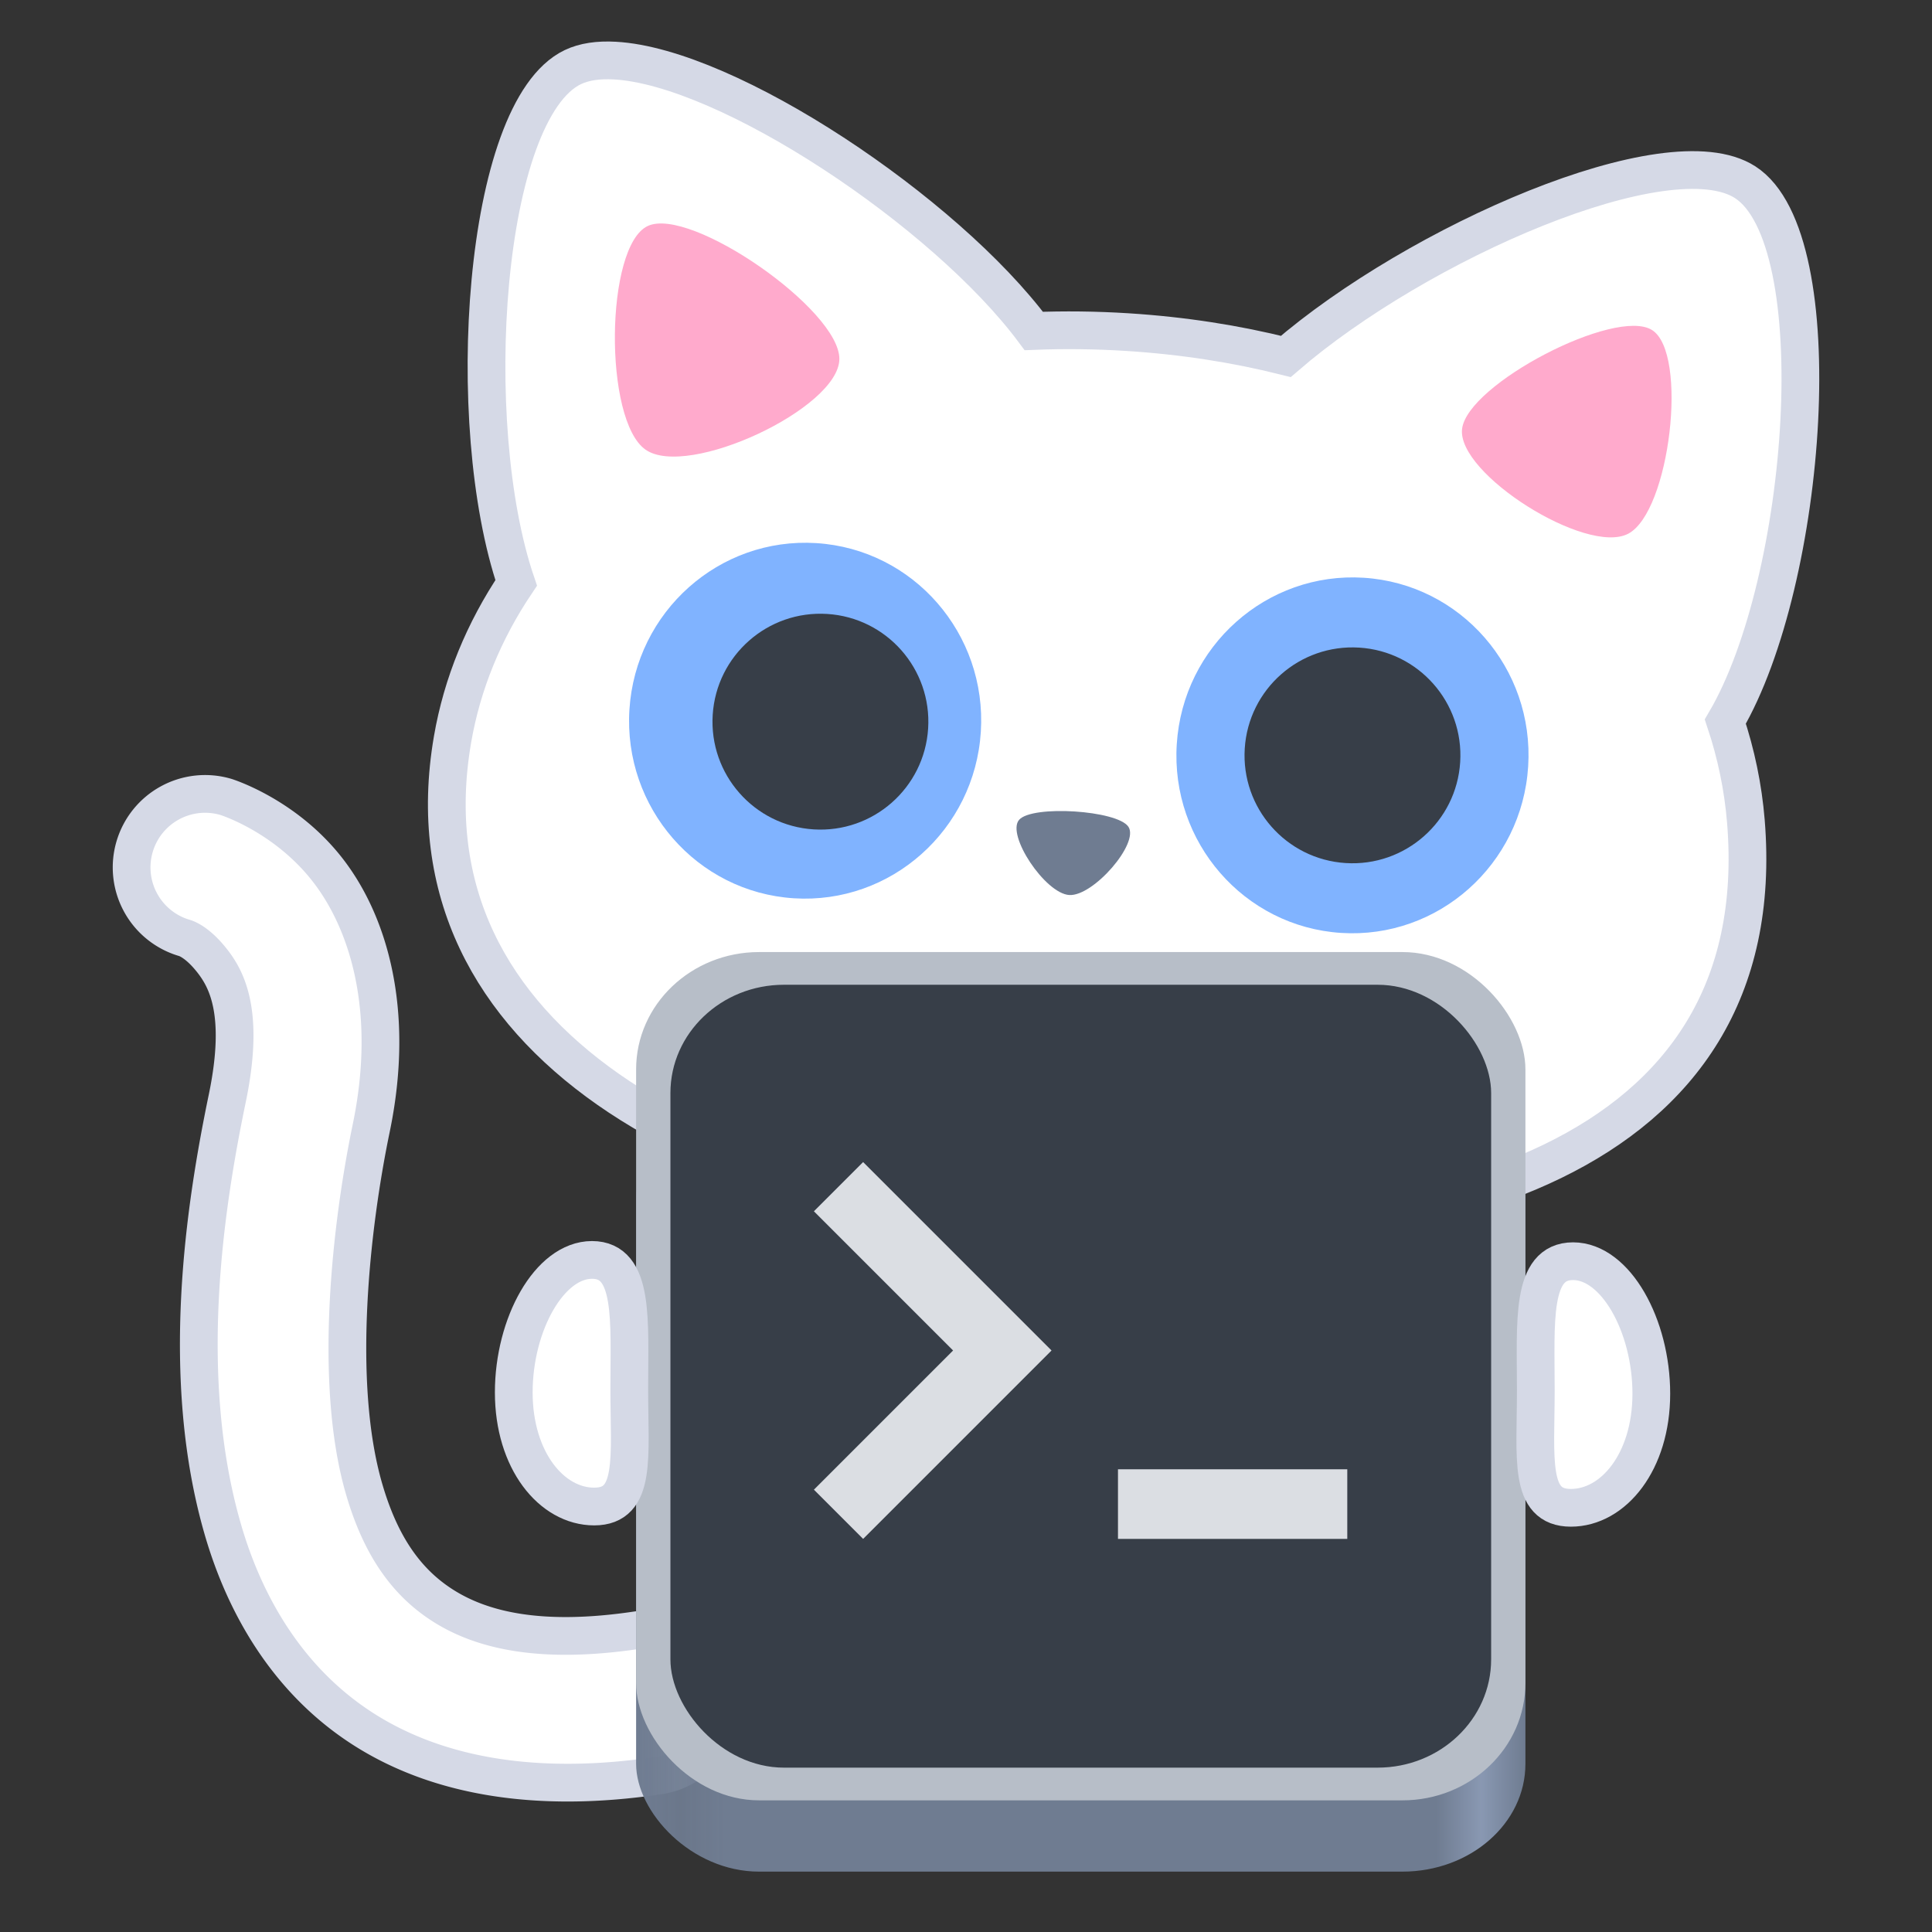 <?xml version="1.0" encoding="UTF-8" standalone="no"?>
<!-- Created with Inkscape (http://www.inkscape.org/) -->

<svg
   width="128"
   height="128"
   viewBox="0 0 128 128"
   version="1.1"
   id="svg5"
   inkscape:version="1.2.2 (b0a8486541, 2022-12-01)"
   sodipodi:docname="kitty.svg"
   xml:space="preserve"
   xmlns:inkscape="http://www.inkscape.org/namespaces/inkscape"
   xmlns:sodipodi="http://sodipodi.sourceforge.net/DTD/sodipodi-0.dtd"
   xmlns:xlink="http://www.w3.org/1999/xlink"
   xmlns="http://www.w3.org/2000/svg"
   xmlns:svg="http://www.w3.org/2000/svg"><rect x="0" y="0" width="128" height="128" fill="#333333" stroke="none"/><sodipodi:namedview
     id="namedview7"
     pagecolor="#ffffff"
     bordercolor="#666666"
     borderopacity="1"
     inkscape:pageshadow="2"
     inkscape:pageopacity="0.0"
     inkscape:pagecheckerboard="true"
     inkscape:document-units="px"
     showgrid="false"
     inkscape:showpageshadow="false"
     showborder="true"
     inkscape:snap-page="true"
     inkscape:zoom="2.7267053"
     inkscape:cx="37.591154"
     inkscape:cy="86.918084"
     inkscape:window-width="1366"
     inkscape:window-height="731"
     inkscape:window-x="0"
     inkscape:window-y="0"
     inkscape:window-maximized="1"
     inkscape:current-layer="layer2"
     inkscape:snap-global="true"
     inkscape:snap-bbox="true"
     inkscape:bbox-paths="true"
     inkscape:bbox-nodes="true"
     inkscape:snap-bbox-edge-midpoints="true"
     inkscape:snap-bbox-midpoints="true"
     inkscape:object-paths="false"
     inkscape:object-nodes="false"
     inkscape:snap-intersection-paths="true"
     inkscape:snap-smooth-nodes="true"
     inkscape:deskcolor="#d1d1d1" /><defs
     id="defs2"><linearGradient
       inkscape:collect="always"
       id="linearGradient17078"><stop
         style="stop-color:#6f7c91;stop-opacity:1;"
         offset="0"
         id="stop17074" /><stop
         style="stop-color:#6f7c91;stop-opacity:0.933;"
         offset="0.05"
         id="stop17169" /><stop
         style="stop-color:#6f7c91;stop-opacity:1;"
         offset="0.1"
         id="stop17171" /><stop
         style="stop-color:#6f7c91;stop-opacity:1;"
         offset="0.9"
         id="stop17175" /><stop
         style="stop-color:#8998b2;stop-opacity:1;"
         offset="0.95"
         id="stop17173" /><stop
         style="stop-color:#6f7c91;stop-opacity:1;"
         offset="1"
         id="stop17076" /></linearGradient><linearGradient
       y2="236"
       x2="96"
       y1="236"
       x1="32"
       gradientTransform="translate(604.817,170.586)"
       gradientUnits="userSpaceOnUse"
       id="linearGradient1099"
       xlink:href="#linearGradient1036" /><linearGradient
       id="linearGradient1036"><stop
         id="stop1032"
         offset="0"
         style="stop-color:#d5d3cf;stop-opacity:1;" /><stop
         id="stop1034"
         offset="1"
         style="stop-color:#f6f5f4;stop-opacity:1" /></linearGradient><radialGradient
       r="32"
       fy="-76"
       fx="-244"
       cy="-76"
       cx="-244"
       gradientTransform="matrix(0.883,0,0,0.883,-460.35,463.12)"
       gradientUnits="userSpaceOnUse"
       id="radialGradient1103"
       xlink:href="#linearGradient1069" /><linearGradient
       id="linearGradient1069"><stop
         id="stop1065"
         offset="0"
         style="stop-color:#d5d3cf;stop-opacity:1" /><stop
         id="stop1067-1"
         offset="1"
         style="stop-color:#949390;stop-opacity:1" /></linearGradient><linearGradient
       gradientUnits="userSpaceOnUse"
       y2="232"
       x2="64"
       y1="262.5"
       x1="64"
       id="linearGradient1027"
       xlink:href="#linearGradient1025"
       gradientTransform="translate(-470.586,432.817)" /><linearGradient
       id="linearGradient1025"><stop
         id="stop1021"
         offset="0"
         style="stop-color:#9a9996;stop-opacity:1" /><stop
         id="stop1023"
         offset="1"
         style="stop-color:#77767b;stop-opacity:1" /></linearGradient><inkscape:path-effect
       effect="spiro"
       id="path-effect35304-9"
       is_visible="true" /><clipPath
       clipPathUnits="userSpaceOnUse"
       id="clipPath1609-7"><path
         sodipodi:nodetypes="cccccc"
         inkscape:connector-curvature="0"
         id="path1611-5"
         d="m 252,116 28,-28 v -8 h -36 v 36 z"
         style="fill:#e74747;stroke:none;stroke-width:0.25px;stroke-linecap:butt;stroke-linejoin:miter;stroke-opacity:1" /></clipPath><radialGradient
       r="32"
       fy="-76"
       fx="-244"
       cy="-76"
       cx="-244"
       gradientTransform="matrix(0.883,0,0,0.883,-460.35,463.12)"
       gradientUnits="userSpaceOnUse"
       id="radialGradient1103-5"
       xlink:href="#linearGradient1069" /><inkscape:path-effect
       effect="spiro"
       id="path-effect35304-9-2"
       is_visible="true" /><clipPath
       clipPathUnits="userSpaceOnUse"
       id="clipPath1609-7-7"><path
         sodipodi:nodetypes="cccccc"
         inkscape:connector-curvature="0"
         id="path1611-5-0"
         d="m 252,116 28,-28 v -8 h -36 v 36 z"
         style="fill:#e74747;stroke:none;stroke-width:0.25px;stroke-linecap:butt;stroke-linejoin:miter;stroke-opacity:1" /></clipPath><clipPath
       clipPathUnits="userSpaceOnUse"
       id="clipPath744"><rect
         style="fill:#1e88e5;fill-opacity:1;stroke-width:0.265"
         id="rect746"
         width="541.867"
         height="541.867"
         x="0"
         y="1.5987212e-14"
         rx="79.375"
         ry="79.375" /></clipPath><clipPath
       clipPathUnits="userSpaceOnUse"
       id="clipPath62"><rect
         style="fill:#1e88e5;fill-opacity:1;stroke-width:0.265"
         id="rect64"
         width="541.867"
         height="541.867"
         x="2.2507105e-05"
         y="-0.422"
         rx="79.375"
         ry="79.375" /></clipPath><radialGradient
       r="32"
       fy="-76"
       fx="-244"
       cy="-76"
       cx="-244"
       gradientTransform="matrix(0.883,0,0,0.883,-460.35,463.12)"
       gradientUnits="userSpaceOnUse"
       id="radialGradient1103-6"
       xlink:href="#linearGradient1069" /><inkscape:path-effect
       effect="spiro"
       id="path-effect35304-9-20"
       is_visible="true" /><clipPath
       clipPathUnits="userSpaceOnUse"
       id="clipPath1609-7-2"><path
         sodipodi:nodetypes="cccccc"
         inkscape:connector-curvature="0"
         id="path1611-5-3"
         d="m 252,116 28,-28 v -8 h -36 v 36 z"
         style="fill:#e74747;stroke:none;stroke-width:0.25px;stroke-linecap:butt;stroke-linejoin:miter;stroke-opacity:1" /></clipPath><clipPath
       clipPathUnits="userSpaceOnUse"
       id="clipPath151"><rect
         style="fill:#999999;fill-opacity:1;stroke-width:0.265"
         id="rect153"
         width="541.867"
         height="541.867"
         x="-1.1368684e-13"
         y="-1.5987212e-14"
         rx="79.375"
         ry="79.375" /></clipPath><clipPath
       clipPathUnits="userSpaceOnUse"
       id="clipPath1389"><g
         id="g1393"
         style="fill:#000000"
         transform="translate(-323.584,74.511)"><path
           style="color:#000000;stroke-width:0.258;-inkscape-stroke:none"
           d="m 79.375,0 h 383.117 c 43.974,0 79.375,33.673 79.375,75.499 V 439.909 c 0,41.827 -35.401,75.499 -79.375,75.499 H 79.375 C 35.401,515.408 0,481.736 0,439.909 V 75.499 C 0,33.673 35.401,0 79.375,0 Z"
           id="path1391" /></g></clipPath><clipPath
       clipPathUnits="userSpaceOnUse"
       id="clipPath7585"><rect
         style="fill:#333333;fill-opacity:1;stroke-width:0.013"
         id="rect7587"
         width="27.32"
         height="27.32"
         x="114.565"
         y="35.763"
         rx="4.002"
         ry="4.002" /></clipPath><clipPath
       clipPathUnits="userSpaceOnUse"
       id="clipPath1389-6"><g
         id="g1393-2"
         style="fill:#000000"
         transform="translate(-323.584,74.511)"><path
           style="color:#000000;stroke-width:0.258;-inkscape-stroke:none"
           d="m 79.375,0 h 383.117 c 43.974,0 79.375,33.673 79.375,75.499 V 439.909 c 0,41.827 -35.401,75.499 -79.375,75.499 H 79.375 C 35.401,515.408 0,481.736 0,439.909 V 75.499 C 0,33.673 35.401,0 79.375,0 Z"
           id="path1391-9" /></g></clipPath><radialGradient
       r="32"
       fy="-76"
       fx="-244"
       cy="-76"
       cx="-244"
       gradientTransform="matrix(0.883,0,0,0.883,-460.35,463.12)"
       gradientUnits="userSpaceOnUse"
       id="radialGradient1103-56"
       xlink:href="#linearGradient1069" /><inkscape:path-effect
       effect="spiro"
       id="path-effect35304-9-7"
       is_visible="true" /><clipPath
       clipPathUnits="userSpaceOnUse"
       id="clipPath1609-7-0"><path
         sodipodi:nodetypes="cccccc"
         inkscape:connector-curvature="0"
         id="path1611-5-9"
         d="m 252,116 28,-28 v -8 h -36 v 36 z"
         style="fill:#e74747;stroke:none;stroke-width:0.25px;stroke-linecap:butt;stroke-linejoin:miter;stroke-opacity:1" /></clipPath><radialGradient
       r="32"
       fy="-76"
       fx="-244"
       cy="-76"
       cx="-244"
       gradientTransform="matrix(0.883,0,0,0.883,-460.35,463.12)"
       gradientUnits="userSpaceOnUse"
       id="radialGradient1103-5-8"
       xlink:href="#linearGradient1069" /><inkscape:path-effect
       effect="spiro"
       id="path-effect35304-9-2-7"
       is_visible="true" /><clipPath
       clipPathUnits="userSpaceOnUse"
       id="clipPath1609-7-7-9"><path
         sodipodi:nodetypes="cccccc"
         inkscape:connector-curvature="0"
         id="path1611-5-0-2"
         d="m 252,116 28,-28 v -8 h -36 v 36 z"
         style="fill:#e74747;stroke:none;stroke-width:0.25px;stroke-linecap:butt;stroke-linejoin:miter;stroke-opacity:1" /></clipPath><clipPath
       clipPathUnits="userSpaceOnUse"
       id="clipPath744-0"><rect
         style="fill:#1e88e5;fill-opacity:1;stroke-width:0.265"
         id="rect746-2"
         width="541.867"
         height="541.867"
         x="0"
         y="1.5987212e-14"
         rx="79.375"
         ry="79.375" /></clipPath><clipPath
       clipPathUnits="userSpaceOnUse"
       id="clipPath62-3"><rect
         style="fill:#1e88e5;fill-opacity:1;stroke-width:0.265"
         id="rect64-7"
         width="541.867"
         height="541.867"
         x="2.2507105e-05"
         y="-0.422"
         rx="79.375"
         ry="79.375" /></clipPath><radialGradient
       r="32"
       fy="-76"
       fx="-244"
       cy="-76"
       cx="-244"
       gradientTransform="matrix(0.883,0,0,0.883,-460.35,463.12)"
       gradientUnits="userSpaceOnUse"
       id="radialGradient1103-6-5"
       xlink:href="#linearGradient1069" /><inkscape:path-effect
       effect="spiro"
       id="path-effect35304-9-20-9"
       is_visible="true" /><clipPath
       clipPathUnits="userSpaceOnUse"
       id="clipPath1609-7-2-2"><path
         sodipodi:nodetypes="cccccc"
         inkscape:connector-curvature="0"
         id="path1611-5-3-2"
         d="m 252,116 28,-28 v -8 h -36 v 36 z"
         style="fill:#e74747;stroke:none;stroke-width:0.25px;stroke-linecap:butt;stroke-linejoin:miter;stroke-opacity:1" /></clipPath><clipPath
       clipPathUnits="userSpaceOnUse"
       id="clipPath151-8"><rect
         style="fill:#999999;fill-opacity:1;stroke-width:0.265"
         id="rect153-9"
         width="541.867"
         height="541.867"
         x="-1.1368684e-13"
         y="-1.5987212e-14"
         rx="79.375"
         ry="79.375" /></clipPath><clipPath
       clipPathUnits="userSpaceOnUse"
       id="clipPath1389-7"><g
         id="g1393-3"
         style="fill:#000000"
         transform="translate(-323.584,74.511)"><path
           style="color:#000000;stroke-width:0.258;-inkscape-stroke:none"
           d="m 79.375,0 h 383.117 c 43.974,0 79.375,33.673 79.375,75.499 V 439.909 c 0,41.827 -35.401,75.499 -79.375,75.499 H 79.375 C 35.401,515.408 0,481.736 0,439.909 V 75.499 C 0,33.673 35.401,0 79.375,0 Z"
           id="path1391-6" /></g></clipPath><clipPath
       clipPathUnits="userSpaceOnUse"
       id="clipPath7585-1"><rect
         style="fill:#333333;fill-opacity:1;stroke-width:0.013"
         id="rect7587-2"
         width="27.32"
         height="27.32"
         x="114.565"
         y="35.763"
         rx="4.002"
         ry="4.002" /></clipPath><clipPath
       clipPathUnits="userSpaceOnUse"
       id="clipPath1389-6-9"><g
         id="g1393-2-3"
         style="fill:#000000"
         transform="translate(-323.584,74.511)"><path
           style="color:#000000;stroke-width:0.258;-inkscape-stroke:none"
           d="m 79.375,0 h 383.117 c 43.974,0 79.375,33.673 79.375,75.499 V 439.909 c 0,41.827 -35.401,75.499 -79.375,75.499 H 79.375 C 35.401,515.408 0,481.736 0,439.909 V 75.499 C 0,33.673 35.401,0 79.375,0 Z"
           id="path1391-9-1" /></g></clipPath><linearGradient
       inkscape:collect="always"
       xlink:href="#linearGradient17078"
       id="linearGradient17080"
       x1="42.144"
       y1="98.199"
       x2="101.063"
       y2="98.199"
       gradientUnits="userSpaceOnUse" /></defs><g
     inkscape:groupmode="layer"
     id="layer2"
     inkscape:label="Layer 1"><path
       style="color:#000000;fill:#ffffff;fill-opacity:1;stroke-width:2.5;stroke-linecap:round;stroke-dasharray:none;stroke:#d5d9e6;stroke-opacity:1"
       d="m 14.964,52.797 a 4.868,4.868 0 0 0 -6.044,3.291 4.868,4.868 0 0 0 3.291,6.05 c 0,0 0.758,0.17 1.771,1.424 1.013,1.254 2.267,3.464 1.078,9.194 -1.485,7.157 -3.24,18.468 -0.282,28.622 1.479,5.077 4.361,10.026 9.303,13.185 4.942,3.159 11.544,4.273 19.588,3.067 a 4.868,4.868 0 0 0 4.093,-5.537 4.868,4.868 0 0 0 -5.537,-4.093 c -6.455,0.968 -10.35,-0.007 -12.903,-1.643 -2.553,-1.632 -4.168,-4.167 -5.197,-7.699 C 22.069,91.595 23.255,81.196 24.595,74.74 26.23,66.858 24.366,60.926 21.553,57.442 18.741,53.959 14.964,52.797 14.964,52.797 Z"
       id="path9314" /><rect
       style="fill:url(#linearGradient17080);fill-opacity:1;stroke-width:0.885;stroke-linecap:round"
       id="rect8848"
       width="58.919"
       height="51.603"
       x="42.144"
       y="72.397"
       rx="8.151"
       ry="7.138" /><path
       id="path354"
       style="fill:#ffffff;fill-opacity:1;stroke-width:2.5;stroke-linecap:round;stroke:#d5d9e6;stroke-opacity:1;stroke-dasharray:none"
       d="M 40.728,4.014 C 39.643,3.954 38.702,4.088 37.952,4.447 31.967,7.308 30.614,28.094 34.198,38.619 32.066,41.793 30.619,45.287 29.982,48.986 26.517,69.105 47.284,79.894 70.946,81.391 c 23.662,1.497 46.573,-4.396 44.723,-26.982 -0.184,-2.246 -0.645,-4.457 -1.361,-6.605 5.471,-9.315 7.156,-31.968 1.311,-35.733 -5.091,-3.28 -21.719,4.023 -30.429,11.543 -3.29,-0.826 -6.795,-1.376 -10.486,-1.61 -2.117,-0.134 -4.189,-0.156 -6.212,-0.076 C 62.611,14.025 48.227,4.421 40.728,4.014 Z"
       inkscape:transform-center-x="-0.32178471"
       inkscape:transform-center-y="-0.82840244" /><ellipse
       style="fill:#80b3ff;stroke-width:0.933;stroke-linecap:round"
       id="path2459"
       cx="92.586"
       cy="44.284"
       rx="11.664"
       ry="11.789"
       inkscape:transform-center-x="-3.0036234"
       inkscape:transform-center-y="0.45173994"
       transform="rotate(3.621)" /><ellipse
       style="fill:#80b3ff;stroke-width:0.933;stroke-linecap:round"
       id="ellipse2461"
       cx="56.251"
       cy="44.284"
       rx="11.664"
       ry="11.789"
       inkscape:transform-center-x="3.4097418"
       inkscape:transform-center-y="0.045879583"
       transform="rotate(3.621)" /><circle
       style="fill:#373e48;fill-opacity:1;stroke-width:0.828;stroke-linecap:round"
       id="path3241"
       cx="92.586"
       cy="44.284"
       r="7.151"
       inkscape:transform-center-x="-3.0036234"
       inkscape:transform-center-y="0.45173994"
       transform="rotate(3.621)" /><circle
       style="fill:#373e48;fill-opacity:1;stroke-width:0.828;stroke-linecap:round"
       id="circle3243"
       cx="57.266"
       cy="44.284"
       r="7.151"
       inkscape:transform-center-x="3.2306086"
       inkscape:transform-center-y="0.057215751"
       transform="rotate(3.621)" /><path
       sodipodi:type="star"
       style="fill:#6f7c91;stroke-width:0.464;stroke-linecap:round"
       id="path4749"
       inkscape:flatsided="true"
       sodipodi:sides="3"
       sodipodi:cx="106.44923"
       sodipodi:cy="139.6143"
       sodipodi:r1="2.8233118"
       sodipodi:r2="1.4116559"
       sodipodi:arg1="-0.52359878"
       sodipodi:arg2="0.52359878"
       inkscape:rounded="0.22"
       inkscape:randomized="0"
       d="m 108.894,138.203 c 0.538,0.932 -1.369,4.235 -2.445,4.235 -1.076,0 -2.983,-3.303 -2.445,-4.235 0.538,-0.932 4.352,-0.932 4.89,0 z"
       inkscape:transform-center-y="1.59109"
       transform="matrix(1.481,0.094,-0.071,1.122,-76.699,-110.524)"
       inkscape:transform-center-x="0.27132749" /><path
       sodipodi:type="star"
       style="fill:#ffaacc;stroke-width:0.464;stroke-linecap:round"
       id="path4753"
       inkscape:flatsided="true"
       sodipodi:sides="3"
       sodipodi:cx="106.44923"
       sodipodi:cy="139.6143"
       sodipodi:r1="2.8233118"
       sodipodi:r2="1.4116559"
       sodipodi:arg1="-0.52359878"
       sodipodi:arg2="0.52359878"
       inkscape:rounded="0.22"
       inkscape:randomized="0"
       d="m 108.894,138.203 c 0.538,0.932 -1.369,4.235 -2.445,4.235 -1.076,0 -2.983,-3.303 -2.445,-4.235 0.538,-0.932 4.352,-0.932 4.89,0 z"
       inkscape:transform-center-x="-5.5126447"
       inkscape:transform-center-y="-3.3381022"
       transform="matrix(-2.25,-1.42,1.673,-2.367,110.664,510.175)" /><path
       sodipodi:type="star"
       style="fill:#ffaacc;stroke-width:0.464;stroke-linecap:round"
       id="path4763"
       inkscape:flatsided="true"
       sodipodi:sides="3"
       sodipodi:cx="106.44923"
       sodipodi:cy="139.6143"
       sodipodi:r1="2.8233118"
       sodipodi:r2="1.4116559"
       sodipodi:arg1="-0.52359878"
       sodipodi:arg2="0.52359878"
       inkscape:rounded="0.22"
       inkscape:randomized="0"
       d="m 108.894,138.203 c 0.538,0.932 -1.369,4.235 -2.445,4.235 -1.076,0 -2.983,-3.303 -2.445,-4.235 0.538,-0.932 4.352,-0.932 4.89,0 z"
       inkscape:transform-center-x="4.3120199"
       inkscape:transform-center-y="-4.4113925"
       transform="matrix(2.625,-1.228,-1.482,-2.791,-25.42,543.236)" /><rect
       style="fill:#b7bec8;fill-opacity:1;stroke-width:0.923;stroke-linecap:round"
       id="rect7980"
       width="58.919"
       height="56.202"
       x="42.144"
       y="63.076"
       rx="8.151"
       ry="7.775" /><rect
       style="fill:#373e48;fill-opacity:1;stroke-width:0.852;stroke-linecap:round"
       id="rect8708"
       width="54.375"
       height="51.868"
       x="44.417"
       y="65.243"
       rx="7.522"
       ry="7.175" /><path
       id="ellipse8904"
       style="fill:#ffffff;fill-opacity:1;stroke:#d5d9e6;stroke-width:2.5;stroke-linecap:round;stroke-dasharray:none;stroke-opacity:1"
       d="m 109.404,92.336 c 0,4.512 -2.511,7.56 -5.331,7.56 -2.82,0 -2.322,-3.28 -2.322,-7.792 0,-4.512 -0.352,-8.546 2.468,-8.546 2.82,0 5.185,4.266 5.185,8.778 z"
       sodipodi:nodetypes="sssss" /><path
       id="path9745"
       style="fill:#ffffff;fill-opacity:1;stroke:#d5d9e6;stroke-width:2.5;stroke-linecap:round;stroke-dasharray:none;stroke-opacity:1"
       d="m 34.038,92.251 c 2e-6,4.512 2.511,7.56 5.331,7.56 2.82,0 2.322,-3.28 2.322,-7.792 4e-6,-4.512 0.352,-8.546 -2.468,-8.546 -2.82,0 -5.185,4.266 -5.185,8.778 z"
       sodipodi:nodetypes="sssss" /><path
       style="color:#000000;fill:#dbdee3;fill-opacity:1;stroke-width:0.194;-inkscape-stroke:none"
       d="m 57.184,76.99 -3.261,3.261 9.222,9.222 -9.222,9.222 3.261,3.261 12.483,-12.483 z"
       id="path2036-6" /><path
       style="color:#000000;fill:#dbdee3;fill-opacity:1;stroke-width:0.194;-inkscape-stroke:none"
       d="m 74.069,97.344 v 4.612 h 15.192 v -4.612 z"
       id="path2223-8" /></g></svg>

